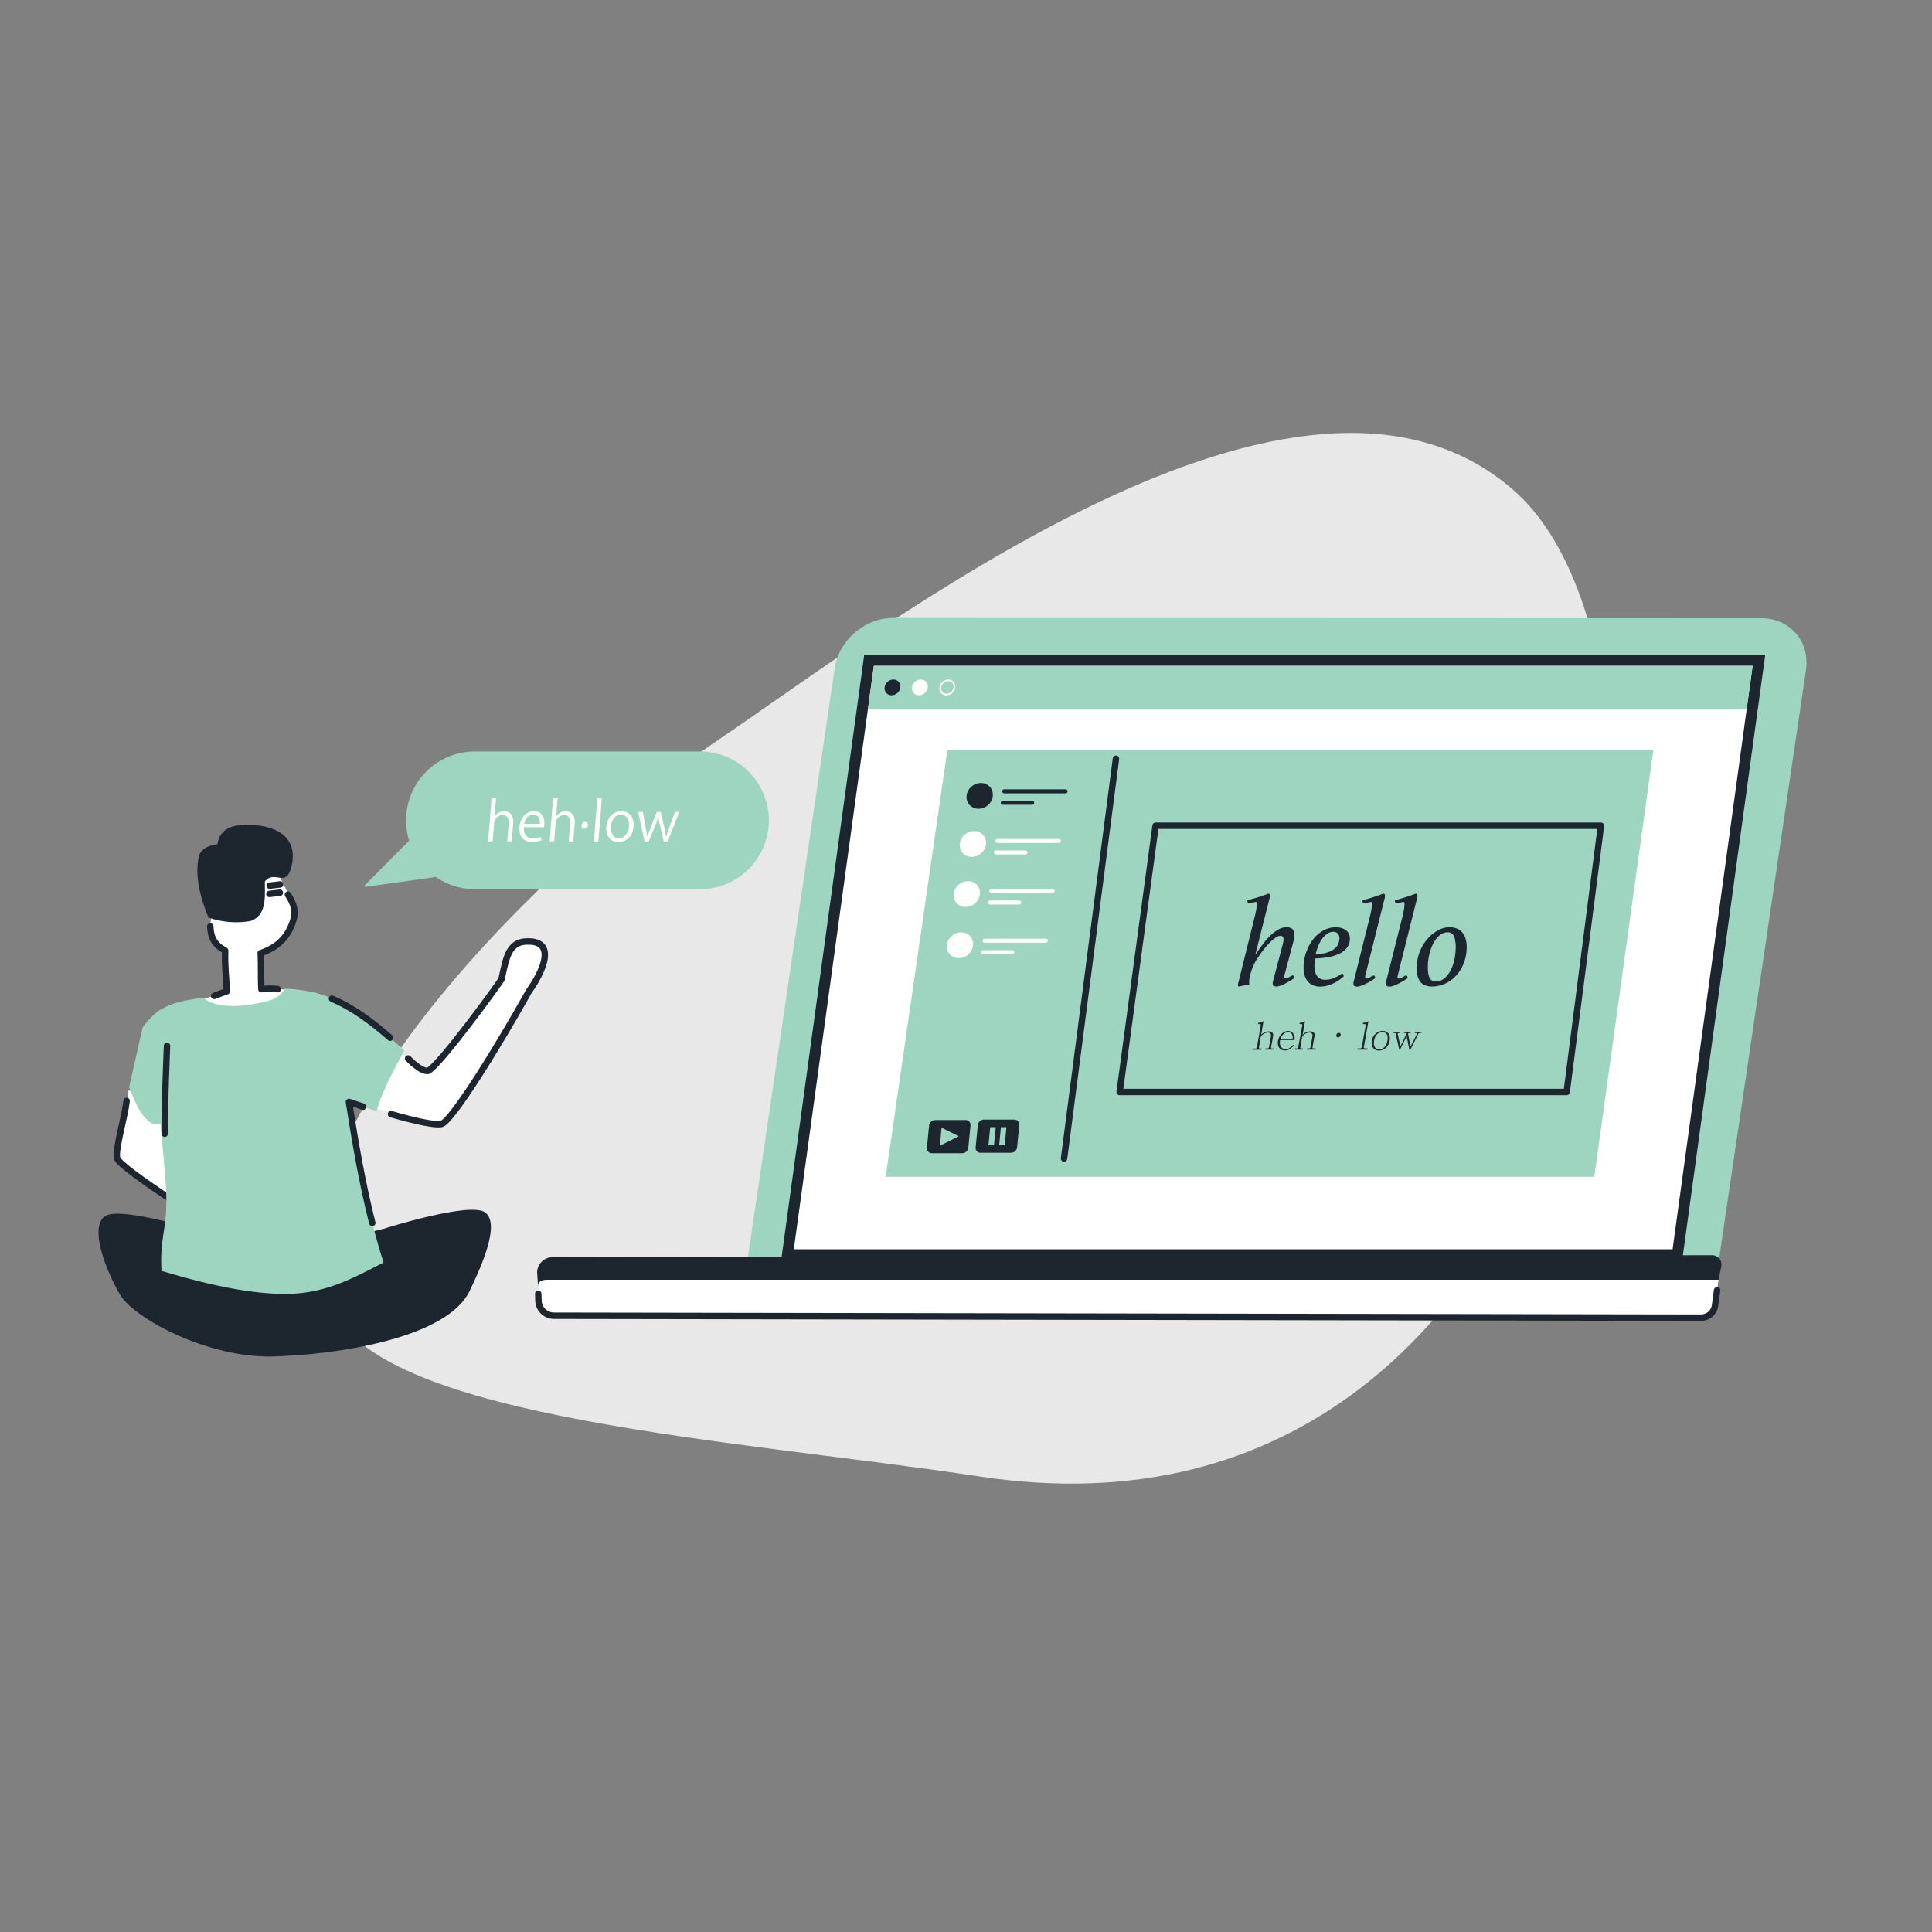 <svg id="Layer_1" data-name="Layer 1" xmlns="http://www.w3.org/2000/svg" viewBox="0 0 1200 1200"><rect x="0" y="0" width="1200" height="1200" fill="#808080" stroke="none"/><defs><style>.cls-1{fill:#e9e8e8;}.cls-2{fill:#9dd5c0;}.cls-3{fill:#1d252e;}.cls-4{fill:#fff;}.cls-5,.cls-6,.cls-7{fill:none;stroke-linecap:round;stroke-linejoin:round;}.cls-5,.cls-6{stroke:#1d252e;}.cls-5{stroke-width:4px;}.cls-6,.cls-7{stroke-width:2.49px;}.cls-7{stroke:#fff;}</style></defs><path id="Path-141" class="cls-1" d="M441.86,462.51c110.69-74.84,365-274.07,498.13-158.15S1000.25,977,608,917C460.63,894.5,238,882.07,206.77,813,154.88,698.16,372.75,509.23,441.86,462.51Z"/><path class="cls-2" d="M1121.79,415.74l-53.72,363.94c0,.62,0,1.21-.1,1.83l-603.22-.1c0-.62,0-1.22,0-1.83l53.62-364a34.82,34.82,0,0,1,4.48-12.93,39.14,39.14,0,0,1,10.39-11.55,37.07,37.07,0,0,1,4.77-3,35.19,35.19,0,0,1,16.57-4.26L1094,384c17.64,0,30.1,14.25,27.77,31.76"/><polygon class="cls-3" points="1096.42 406.71 536.79 406.71 485.2 782.76 1044.84 782.76 1096.42 406.71"/><polygon class="cls-4" points="1088.58 413.56 1085.53 435.79 1084.86 440.7 1038.87 775.92 493.06 775.92 539.04 440.7 542.76 413.56 1088.58 413.56"/><path class="cls-3" d="M1067.42,794.87l1.75-8.47a5.86,5.86,0,0,0-5.79-6.76l-720.22,1.22a9.66,9.66,0,0,0-9.55,9.28l.59,9.1c-.12,3.93,3,4.37,6.85,4.37Z"/><path class="cls-4" d="M1067.42,794.87l-2.18,16a8.76,8.76,0,0,1-8.71,7.59L344,817.22a9.66,9.66,0,0,1-9.55-9.29l-.29-8.69c-.12-3.93,3-4.37,6.85-4.37Z"/><path class="cls-5" d="M1066.52,801.44l-1.28,9.4a8.76,8.76,0,0,1-8.71,7.59L344,817.22a9.66,9.66,0,0,1-9.55-9.29l-.14-4.32"/><polygon class="cls-2" points="1088.58 413.56 1085.53 435.79 1084.86 440.7 539.04 440.7 542.76 413.56 1088.58 413.56"/><ellipse class="cls-3" cx="554.34" cy="427" rx="5.2" ry="4.63" transform="translate(-142.08 494.91) rotate(-43.18)"/><ellipse class="cls-4" cx="571.37" cy="427" rx="5.2" ry="4.63" transform="translate(-137.47 506.56) rotate(-43.18)"/><path class="cls-4" d="M589,422.09v1a3.26,3.26,0,0,1,3.3,3.76,4.6,4.6,0,0,1-4.45,4,3.28,3.28,0,0,1-2.51-1.09,3.34,3.34,0,0,1-.79-2.67,4.61,4.61,0,0,1,4.44-4v-1m0,0A5.66,5.66,0,0,0,583.5,427a4.29,4.29,0,0,0,4.33,4.92h0a5.66,5.66,0,0,0,5.47-4.89,4.29,4.29,0,0,0-4.33-4.92Z"/><polygon class="cls-2" points="1026.92 465.89 990.26 730.93 550.11 730.93 588.4 465.89 1026.92 465.89"/><path class="cls-3" d="M783.12,636.71c.11-.63-.62-.7-1.73-.67l.13-.75a7.7,7.7,0,0,0,3.28-1l-1.49,8.45a5.21,5.21,0,0,1,1.05-.92,6,6,0,0,1,3.72-1.2c2.07,0,2.95,1.16,2.64,3l-1.2,6.76V651c0,.14.19.21.44.21h1.58l-.14.74h-5.53l.13-.74h1.21a.92.92,0,0,0,1-.89l1.2-6.76a1.78,1.78,0,0,0-2-2.21,5.18,5.18,0,0,0-4.44,2.88L782,650.36c-.06.34-.15.89.51.89h1.16l-.13.74h-5l.13-.74h1.19c.42,0,.72-.19.85-.89Z"/><path class="cls-3" d="M795.13,646l-.1.55c-.47,2.66,1,5.16,3.48,5.16,1.9,0,3.19-1.25,4.59-2.76l.57.43c-2.38,2.42-3.54,3.07-5.54,3.07-3.8,0-4.82-3.26-4.36-5.9.67-3.77,3.67-6.19,6.26-6.19s4.56,2.25,4,5.64Zm7.71-.75a4.27,4.27,0,0,0-.55-3.14,2.84,2.84,0,0,0-2.39-1c-1.88,0-3.79,1.7-4.59,4.15Z"/><path class="cls-3" d="M808.89,636.71c.11-.63-.62-.7-1.73-.67l.13-.75a7.74,7.74,0,0,0,3.29-1l-1.5,8.45a5.5,5.5,0,0,1,1-.92,6,6,0,0,1,3.72-1.2c2.07,0,3,1.16,2.64,3l-1.2,6.76V651c0,.14.18.21.43.21h1.58l-.14.74h-5.53l.14-.74H813a.91.91,0,0,0,1-.89l1.2-6.76a1.78,1.78,0,0,0-2-2.21,5.19,5.19,0,0,0-4.44,2.88l-1.07,6.09c-.06.34-.16.89.51.89h1.16l-.14.74h-5l.13-.74h1.19c.42,0,.72-.19.85-.89Z"/><path class="cls-3" d="M832.7,642.92a1.79,1.79,0,0,1-1.59,1.44,1.15,1.15,0,0,1-1.1-1.44,1.65,1.65,0,0,1,1.61-1.43A1.14,1.14,0,0,1,832.7,642.92Z"/><path class="cls-3" d="M848.27,636.71c0-.24,0-.41-.06-.5s-.69-.17-1.7-.17l.13-.75a7.81,7.81,0,0,0,3.31-1l-2.81,15.89c-.1.55-.06,1,.68,1h1.63l-.13.74h-6.23l.14-.74h1.45a1.07,1.07,0,0,0,1.2-1Z"/><path class="cls-3" d="M856.61,652.5c-4.13,0-5-3.41-4.55-6a7.13,7.13,0,0,1,6.71-6.23c2.81,0,5.09,2,4.35,6.23C862.65,649.19,860.51,652.5,856.61,652.5Zm4.73-10.13a3.15,3.15,0,0,0-2.71-1.32,4.86,4.86,0,0,0-3.3,1.35,7.12,7.12,0,0,0-1.89,4.12c-.31,1.76-.25,5.21,3.3,5.21,3.24,0,4.62-3.19,5-5.21S861.92,643.24,861.34,642.37Z"/><path class="cls-3" d="M875.92,652.16h-.49l-1.77-8.54L869.58,652h-.44l-2.25-9.76c0-.65-.67-.65-1.44-.65l.13-.74h4.25l-.13.74c-.92,0-1.49,0-1.57.48a.56.56,0,0,0,0,.17l1.68,7.65,3.59-7.41v-.05h0a2.76,2.76,0,0,0,.11-.36c.07-.36-.18-.48-.58-.48h-1l.13-.74h4.25l-.13.74c-1,0-1.48,0-1.57.5a.79.79,0,0,0,0,.34l1.52,7.49,3.93-7.59a.89.89,0,0,0,.09-.24c.07-.38-.18-.5-.55-.5h-.94l.13-.74h4.2l-.13.74c-1.14,0-1.68,0-2,.74Z"/><polygon class="cls-5" points="994.38 512.89 973.09 678.26 695.44 678.26 717.76 512.89 994.38 512.89"/><path class="cls-3" d="M780.72,561.47a2.78,2.78,0,0,0-.07-.81c-.07-.27-.29-.41-.67-.41a5.75,5.75,0,0,0-.86.13l-1.27.24c-.43.08-.84.15-1.22.2a6,6,0,0,1-.82.09c-.75,0-1.1-.57-1-1.71q3.71-1,6.88-2T788,555a1.75,1.75,0,0,1,.89,1.54,4.55,4.55,0,0,1-.12.69c-.07.24-.14.45-.2.61l-8.8,34.82H780c1.59-2.38,3.17-4.59,4.74-6.65a42.93,42.93,0,0,1,4.74-5.32,22.18,22.18,0,0,1,4.81-3.49,10.25,10.25,0,0,1,4.76-1.26,5.6,5.6,0,0,1,3.71,1.14,4.31,4.31,0,0,1,1.21,3.73,18.8,18.8,0,0,1-.29,2.27c-.15.87-.33,1.74-.54,2.6l-5.21,19.48c-.06.22-.13.49-.2.82a4.36,4.36,0,0,0-.13.73c0,.7.27,1,.92,1a3,3,0,0,0,1.15-.28,13.13,13.13,0,0,0,1.3-.65l1.13-.65a1.76,1.76,0,0,1,.82-.28q.81,0,1.05,1.62c-1,.7-2,1.36-3.09,2s-2.09,1.17-3.1,1.66a28.15,28.15,0,0,1-2.8,1.18,6.9,6.9,0,0,1-2.09.44,4,4,0,0,1-1.69-.36c-.53-.24-.76-.82-.71-1.75a6.79,6.79,0,0,1,.12-.85,6.43,6.43,0,0,1,.21-.85l5.73-21.67a18.77,18.77,0,0,0,.69-3.66c.09-1.56-.63-2.35-2.14-2.35a5.55,5.55,0,0,0-2.91,1.22,25.59,25.59,0,0,0-3.79,3.28,52.84,52.84,0,0,0-4.12,4.83c-1.4,1.85-2.73,3.77-4,5.77-.54.92-1.07,1.93-1.59,3a30.53,30.53,0,0,0-1.36,3.45,36,36,0,0,0-1,3.49,19.52,19.52,0,0,0-.45,3.09,9.29,9.29,0,0,0,.13,2.19,41.45,41.45,0,0,0-6.48,1.22c-.48-.28-.7-.6-.68-1a4.43,4.43,0,0,1,.12-.77c.07-.3.14-.55.21-.77l10.07-40.59a47.21,47.21,0,0,0,1-4.66A34.36,34.36,0,0,0,780.72,561.47Z"/><path class="cls-3" d="M816.8,595.32c-.08.54-.15,1.08-.21,1.63s-.1,1.1-.13,1.7a20.08,20.08,0,0,0,.12,3.65,8.92,8.92,0,0,0,1,3.17,5.79,5.79,0,0,0,2.11,2.23,6.63,6.63,0,0,0,3.56.85,13.87,13.87,0,0,0,4.43-.77,20.21,20.21,0,0,0,4.76-2.39,2.79,2.79,0,0,1,1.16-.57.78.78,0,0,1,.82.65,3.67,3.67,0,0,1,.15,1,34.49,34.49,0,0,1-2.88,2.28,24.43,24.43,0,0,1-3.44,2,21.9,21.9,0,0,1-3.9,1.46,15.84,15.84,0,0,1-4.25.57,10.6,10.6,0,0,1-5.49-1.25,9.06,9.06,0,0,1-3.23-3.25,11.64,11.64,0,0,1-1.47-4.34,24.31,24.31,0,0,1-.2-4.55,28.8,28.8,0,0,1,1.81-8.52,27.8,27.8,0,0,1,4.18-7.55,21.09,21.09,0,0,1,6.22-5.36,15.86,15.86,0,0,1,7.9-2,12.18,12.18,0,0,1,3.31.45,8.6,8.6,0,0,1,2.81,1.34,6.22,6.22,0,0,1,1.9,2.35,7.24,7.24,0,0,1,.58,3.49,8.87,8.87,0,0,1-1.87,5.16,13.2,13.2,0,0,1-4.57,3.57,26.29,26.29,0,0,1-6.74,2.15A55.79,55.79,0,0,1,816.8,595.32Zm.38-2.43q7.74-.64,11.13-3.17a8.19,8.19,0,0,0,3.59-6.33,4.67,4.67,0,0,0-.9-3.45,3.68,3.68,0,0,0-2.9-1.18,6.46,6.46,0,0,0-3.68,1.18,13.35,13.35,0,0,0-3.17,3.12,20,20,0,0,0-2.48,4.51A29.71,29.71,0,0,0,817.18,592.89Z"/><path class="cls-3" d="M852.26,561.47a2.79,2.79,0,0,0-.08-.81c-.07-.27-.29-.41-.67-.41a5.75,5.75,0,0,0-.86.13l-1.31.24-1.27.2a6,6,0,0,1-.81.09c-.71,0-1-.57-1-1.71,2.47-.65,4.76-1.31,6.85-2s4.19-1.42,6.29-2.23a1.85,1.85,0,0,1,.77.77,1.67,1.67,0,0,1,.12.77,5.3,5.3,0,0,1-.23,1.3l-11.84,47.32c-.07.27-.14.59-.22.94a4.83,4.83,0,0,0-.11.69.81.81,0,0,0,.92,1,2.89,2.89,0,0,0,1.19-.28c.41-.19.83-.41,1.25-.65l1.13-.65a1.79,1.79,0,0,1,.83-.28q.81,0,1,1.62a34.48,34.48,0,0,1-3.07,2c-1.09.62-2.14,1.17-3.14,1.66a24.13,24.13,0,0,1-2.82,1.18,7.29,7.29,0,0,1-2.14.44,4,4,0,0,1-1.68-.36c-.53-.24-.77-.82-.72-1.75a7.46,7.46,0,0,1,.13-.85,4.27,4.27,0,0,1,.21-.85l9.77-39.21c.41-1.57.74-3.12,1-4.66S852.21,562.34,852.26,561.47Z"/><path class="cls-3" d="M872.39,561.47a2.79,2.79,0,0,0-.08-.81c-.07-.27-.29-.41-.67-.41a5.75,5.75,0,0,0-.86.13l-1.31.24-1.27.2a6,6,0,0,1-.81.09c-.71,0-1-.57-1-1.71q3.72-1,6.85-2t6.29-2.23a1.85,1.85,0,0,1,.77.77,1.67,1.67,0,0,1,.12.77,5.3,5.3,0,0,1-.23,1.3l-11.84,47.32c-.07.27-.14.59-.21.94a4,4,0,0,0-.12.69.81.81,0,0,0,.92,1,2.89,2.89,0,0,0,1.19-.28c.41-.19.83-.41,1.25-.65l1.13-.65a1.79,1.79,0,0,1,.83-.28q.81,0,1,1.62a34.48,34.48,0,0,1-3.07,2c-1.09.62-2.14,1.17-3.14,1.66a24.13,24.13,0,0,1-2.82,1.18,7.29,7.29,0,0,1-2.14.44,4,4,0,0,1-1.68-.36c-.53-.24-.77-.82-.72-1.75a7.46,7.46,0,0,1,.13-.85,5.13,5.13,0,0,1,.21-.85L871,569.75c.41-1.57.74-3.12,1-4.66S872.34,562.34,872.39,561.47Z"/><path class="cls-3" d="M900.09,575.92a12.12,12.12,0,0,1,5.18,1,8.5,8.5,0,0,1,3.46,2.84,12,12,0,0,1,1.83,4.34,20,20,0,0,1,.39,5.44,26.72,26.72,0,0,1-2.42,10.22,24.45,24.45,0,0,1-5.15,7.27,20.45,20.45,0,0,1-6.69,4.3,19.32,19.32,0,0,1-7.06,1.42,11.33,11.33,0,0,1-4.78-.89,7.13,7.13,0,0,1-3.06-2.6,10.42,10.42,0,0,1-1.52-4.18,26.07,26.07,0,0,1-.22-5.56,25.79,25.79,0,0,1,2.36-9.74,27.57,27.57,0,0,1,5-7.47,23,23,0,0,1,6.35-4.74A14.34,14.34,0,0,1,900.09,575.92Zm-8.26,33.69a8,8,0,0,0,4.59-1.46,13.64,13.64,0,0,0,3.79-4.06,23.13,23.13,0,0,0,2.65-6.13,35.79,35.79,0,0,0,1.24-7.75,21.82,21.82,0,0,0-.78-8.12,4.05,4.05,0,0,0-4.13-3,7.58,7.58,0,0,0-4.89,1.78,15.79,15.79,0,0,0-3.79,4.63,27.47,27.47,0,0,0-2.49,6.33,33.71,33.71,0,0,0-1.11,6.9q-.28,5.35.81,8.12A4.08,4.08,0,0,0,891.83,609.61Z"/><ellipse class="cls-3" cx="608.5" cy="494.34" rx="8.46" ry="7.71" transform="translate(-175.47 488.87) rotate(-38.69)"/><line class="cls-6" x1="623.72" y1="491.51" x2="661.85" y2="491.51"/><line class="cls-6" x1="622.83" y1="498.64" x2="641.1" y2="498.64"/><ellipse class="cls-4" cx="604.29" cy="524.21" rx="8.46" ry="7.71" transform="translate(-195.07 492.79) rotate(-38.69)"/><line class="cls-7" x1="619.5" y1="522.35" x2="657.63" y2="522.35"/><line class="cls-7" x1="618.61" y1="529.48" x2="636.88" y2="529.48"/><ellipse class="cls-4" cx="600.48" cy="555.3" rx="8.46" ry="7.71" transform="translate(-215.34 497.24) rotate(-38.69)"/><line class="cls-7" x1="615.69" y1="553.44" x2="653.82" y2="553.44"/><line class="cls-7" x1="614.8" y1="560.57" x2="633.07" y2="560.57"/><ellipse class="cls-4" cx="596.27" cy="587.11" rx="8.46" ry="7.71" transform="translate(-236.15 501.58) rotate(-38.69)"/><line class="cls-7" x1="611.48" y1="584.28" x2="649.61" y2="584.28"/><line class="cls-7" x1="610.59" y1="591.41" x2="628.86" y2="591.41"/><line class="cls-5" x1="693.14" y1="471.27" x2="660.9" y2="719.56"/><path class="cls-3" d="M597.67,716.28H578.82a3.05,3.05,0,0,1-3.09-3.42l1.35-13.76a3.87,3.87,0,0,1,3.76-3.43H599.7a3.06,3.06,0,0,1,3.09,3.43l-1.35,13.76A3.87,3.87,0,0,1,597.67,716.28Z"/><polygon class="cls-2" points="584.83 700.43 583.73 711.67 595.55 705.74 584.83 700.43"/><path class="cls-3" d="M627.94,716H609.09a3,3,0,0,1-3.09-3.42l1.35-13.76a3.87,3.87,0,0,1,3.76-3.43H630a3.06,3.06,0,0,1,3.09,3.43l-1.35,13.76A3.87,3.87,0,0,1,627.94,716Z"/><polygon class="cls-2" points="618.48 700.11 615.04 700.11 613.94 711.35 617.37 711.35 618.48 700.11"/><polygon class="cls-2" points="625.12 700.11 621.68 700.11 620.58 711.35 624.01 711.35 625.12 700.11"/><path class="cls-2" d="M434.8,466.75H295a42.77,42.77,0,0,0-42.77,42.77h0a42.87,42.87,0,0,0,1.9,12.64l-27.76,27.9.41.83,43.93-6.17A42.65,42.65,0,0,0,295,552.29H434.8a42.76,42.76,0,0,0,42.76-42.77h0A42.76,42.76,0,0,0,434.8,466.75Z"/><path class="cls-4" d="M317.85,522.62h-2.79l.86-10.83c.24-3-.63-5.58-3.8-5.58a5.49,5.49,0,0,0-5.24,5.15l-.9,11.26h-2.79l2.13-26.9h2.79l-.9,11.4h.07a7.38,7.38,0,0,1,5.94-3.26c2.25,0,6,1.38,5.52,7.6Z"/><path class="cls-4" d="M336.31,521.85a13.85,13.85,0,0,1-5.84,1.14c-5.35,0-8.24-3.76-7.81-9.24.46-5.76,4-9.89,9-9.89,5.65,0,6.68,5.18,6.43,8.37-.05.64-.12,1.11-.19,1.55H325.38c-.37,5.08,2.38,7,5.67,7a12.21,12.21,0,0,0,4.89-.94Zm-1-10.16c.24-2.48-.55-5.71-4.15-5.71-3.36,0-5.1,3.19-5.56,5.71Z"/><path class="cls-4" d="M356.06,522.62h-2.79l.86-10.83c.23-3-.64-5.58-3.8-5.58a5.5,5.5,0,0,0-5.25,5.15l-.89,11.26H341.4l2.13-26.9h2.79l-.9,11.4h.06a7.39,7.39,0,0,1,5.95-3.26c2.25,0,6,1.38,5.51,7.6Z"/><path class="cls-4" d="M361.23,512.64a2.21,2.21,0,0,1,2.15-2.16,1.79,1.79,0,0,1,1.81,2.16,2.17,2.17,0,0,1-2.15,2.11A1.79,1.79,0,0,1,361.23,512.64Z"/><path class="cls-4" d="M371.67,522.62h-2.79l2.13-26.9h2.79Z"/><path class="cls-4" d="M393.52,513.31c-.54,6.83-5.27,9.72-9.34,9.72-4.71,0-8.06-3.53-7.59-9.45.49-6.26,4.67-9.72,9.34-9.72C390.94,503.86,394,507.69,393.52,513.31ZM385.66,506c-4,0-5.93,3.91-6.21,7.44-.32,4.07,1.67,7.36,5,7.36s5.91-3.29,6.24-7.43C390.92,510.15,389.66,506,385.66,506Z"/><path class="cls-4" d="M422,504.26l-7.27,18.36h-2.49l-2.16-9.21a52.78,52.78,0,0,1-1.14-6h-.1a50.64,50.64,0,0,1-2.16,6.08l-3.79,9.18h-2.52l-4-18.36h2.89l1.79,9.62c.35,2,.7,3.94.92,5.82h.1c.55-1.82,1.31-3.8,2.08-5.79l3.82-9.65h2.42l2.18,9.49c.47,2.15.85,4.1,1.14,6h.1c.48-1.82,1.14-3.73,1.92-5.92l3.44-9.52Z"/><path class="cls-4" d="M79.91,677.06c-1.3,10.66-8.3,36-7.23,42.14s61.55,44.46,95.24,64.22c14.77,1.36,28.31-1,22.8-11.08s-30.94-9.24-25-3.57c.4.38-59.36-51.63-62.16-58.16-.56-4.34,10.06-15,9.87-18.69"/><path class="cls-5" d="M78.66,683.8c-1.3,10.66-7,29.27-6,35.4s61.55,44.46,95.24,64.22c14.77,1.36,28.31-1,22.8-11.08s-30.94-9.24-25-3.57c.4.38-59.36-51.63-62.16-58.16-.56-4.34,8.35-12.22,8.35-12.22"/><path class="cls-4" d="M172.87,542.79,180,557.13c2.79,8.91,3,15.17-2.9,24.57-5.36,4.62-8.44,7.27-15.19,10.32l.41,22.37c8.79-.76,13.13-.63,17.31,1.58-6.31,6.83-15.9,14.11-31.62,14.11s-23.87-8.72-23.87-8.72l16.7-5.67-1-25.26c-7.19-4.23-8.78-7.73-9.26-15.82l1.12-9.22,31.8-22.6Z"/><path id="Path-20" class="cls-5" d="M133,618.58c2.61-1,5.22-2,7.86-2.89-.4-9.07-1.34-15.71-1-25.26-6.5-3.55-8.94-7.73-9.26-15"/><path id="Path-21" class="cls-5" d="M178.87,555.69c4.58,7.13,5.36,12.06,1.74,20.09-3.82,8.46-9.88,13.13-18.67,16.24.36,8.54.05,14.24.41,22.37a38.93,38.93,0,0,1,10.18,0"/><path id="Path-31" class="cls-3" d="M100.18,818.27q2.43-28.69,5-59.33l117.32-6.33q.77,40.44,1.48,77.55"/><path class="cls-3" d="M238.24,763.23s53.53-17,63-10.22-1.35,31.75-9.47,48.7c-16.52,34.48-105.29,41.14-123.32,40.59s8.27-63.59,8.27-63.59Z"/><path class="cls-3" d="M128.11,765.67s-53.53-17-63-10.22,0,32.47,9.47,48.71,65.28,45.3,109,36.94-21.47-57.89-21.47-57.89Z"/><path id="Path-23" class="cls-3" d="M129.54,569.93a52.08,52.08,0,0,0,26.09,2.12c10.54-3.72,8.72-15.92,8.9-24.6,6.45-7.5,13.3,4.76,16.63-9.75,4.36-18.93-11.7-27-33.12-25-6.76.64-11.94,4.35-13,11.65-4.92.89-9.21,2.1-11.33,6.76C120.61,543.66,124.59,558.3,129.54,569.93Z"/><path class="cls-2" d="M238.24,784.17c-20.27,10.51-37.3,19.63-61.6,19.52s-52.69-7.22-76.33-14.34C99,767,104.72,762.93,103,736.07c-.64-10.21-2.19-24.76-3.34-38.42-1.9-22.27-9.64-63.19-2-68.95s15.8-7.2,28.48-9.06c8.25,7.05,23.84,5.43,32.74,3.74,7.91-1.51,14.39-2.71,18-9.29A99.49,99.49,0,0,1,193.25,616a.57.57,0,0,1,.22,0,82.19,82.19,0,0,1,12.71,4.28c4,21.26,7.19,42.72,10.55,64.14C222,718.07,227.85,751.61,238.24,784.17Z"/><path class="cls-4" d="M223.17,684.76c10.61,4.12,44.3,14.38,50.83,13.41s29.41-43,54.43-82.33c10.09-14.26,15.5-29.8,1.54-31s-16.78,10.85-18.42,23.25c.64-.15-38.79,54.3-45.79,57.09-4.61.46-17.93-13.26-21.79-14"/><path class="cls-5" d="M242.87,692c14.39,4.14,26.39,6.86,31.13,6.16,6.52-1,37.36-51.67,54.43-82.33,10.09-14.26,15.5-29.8,1.54-31s-15.39,9.23-18.42,23.25c.64-.15-38.79,54.3-45.79,57.09-4.61.46-12.28-7.74-12.28-7.74"/><path class="cls-2" d="M251.12,652.53c-6.63,12.25-13.29,24.25-17.24,37.66l-17.15-5.75q-10.42-3.53-20.86-7c-.88-21-1.75-40.4-2.62-61.45h0l.22,0a82.19,82.19,0,0,1,12.71,4.28C223.13,627.56,237.66,640,251.12,652.53Z"/><path class="cls-2" d="M99.68,697.65c-10.5,5.27-19.45-22.53-19.45-22.53l8.36-37s6.66-9,11.37-11.09C116.2,619.78,101.79,696.1,99.68,697.65Z"/><path class="cls-5" d="M242.33,644.56c-11-9.64-22.82-18.56-36.15-24.26"/><path class="cls-5" d="M231.24,759.58c-6.27-24.75-10.54-49.92-14.51-75.14l8.79,2.94"/><path id="Path-22" class="cls-5" d="M167.51,550.1l6.49-.77Z"/><path id="Path-22-2" data-name="Path-22" class="cls-5" d="M167.35,555.24l6.49-.77Z"/><path class="cls-5" d="M103.74,649.63s-1.79,42-1.43,54.52"/></svg>